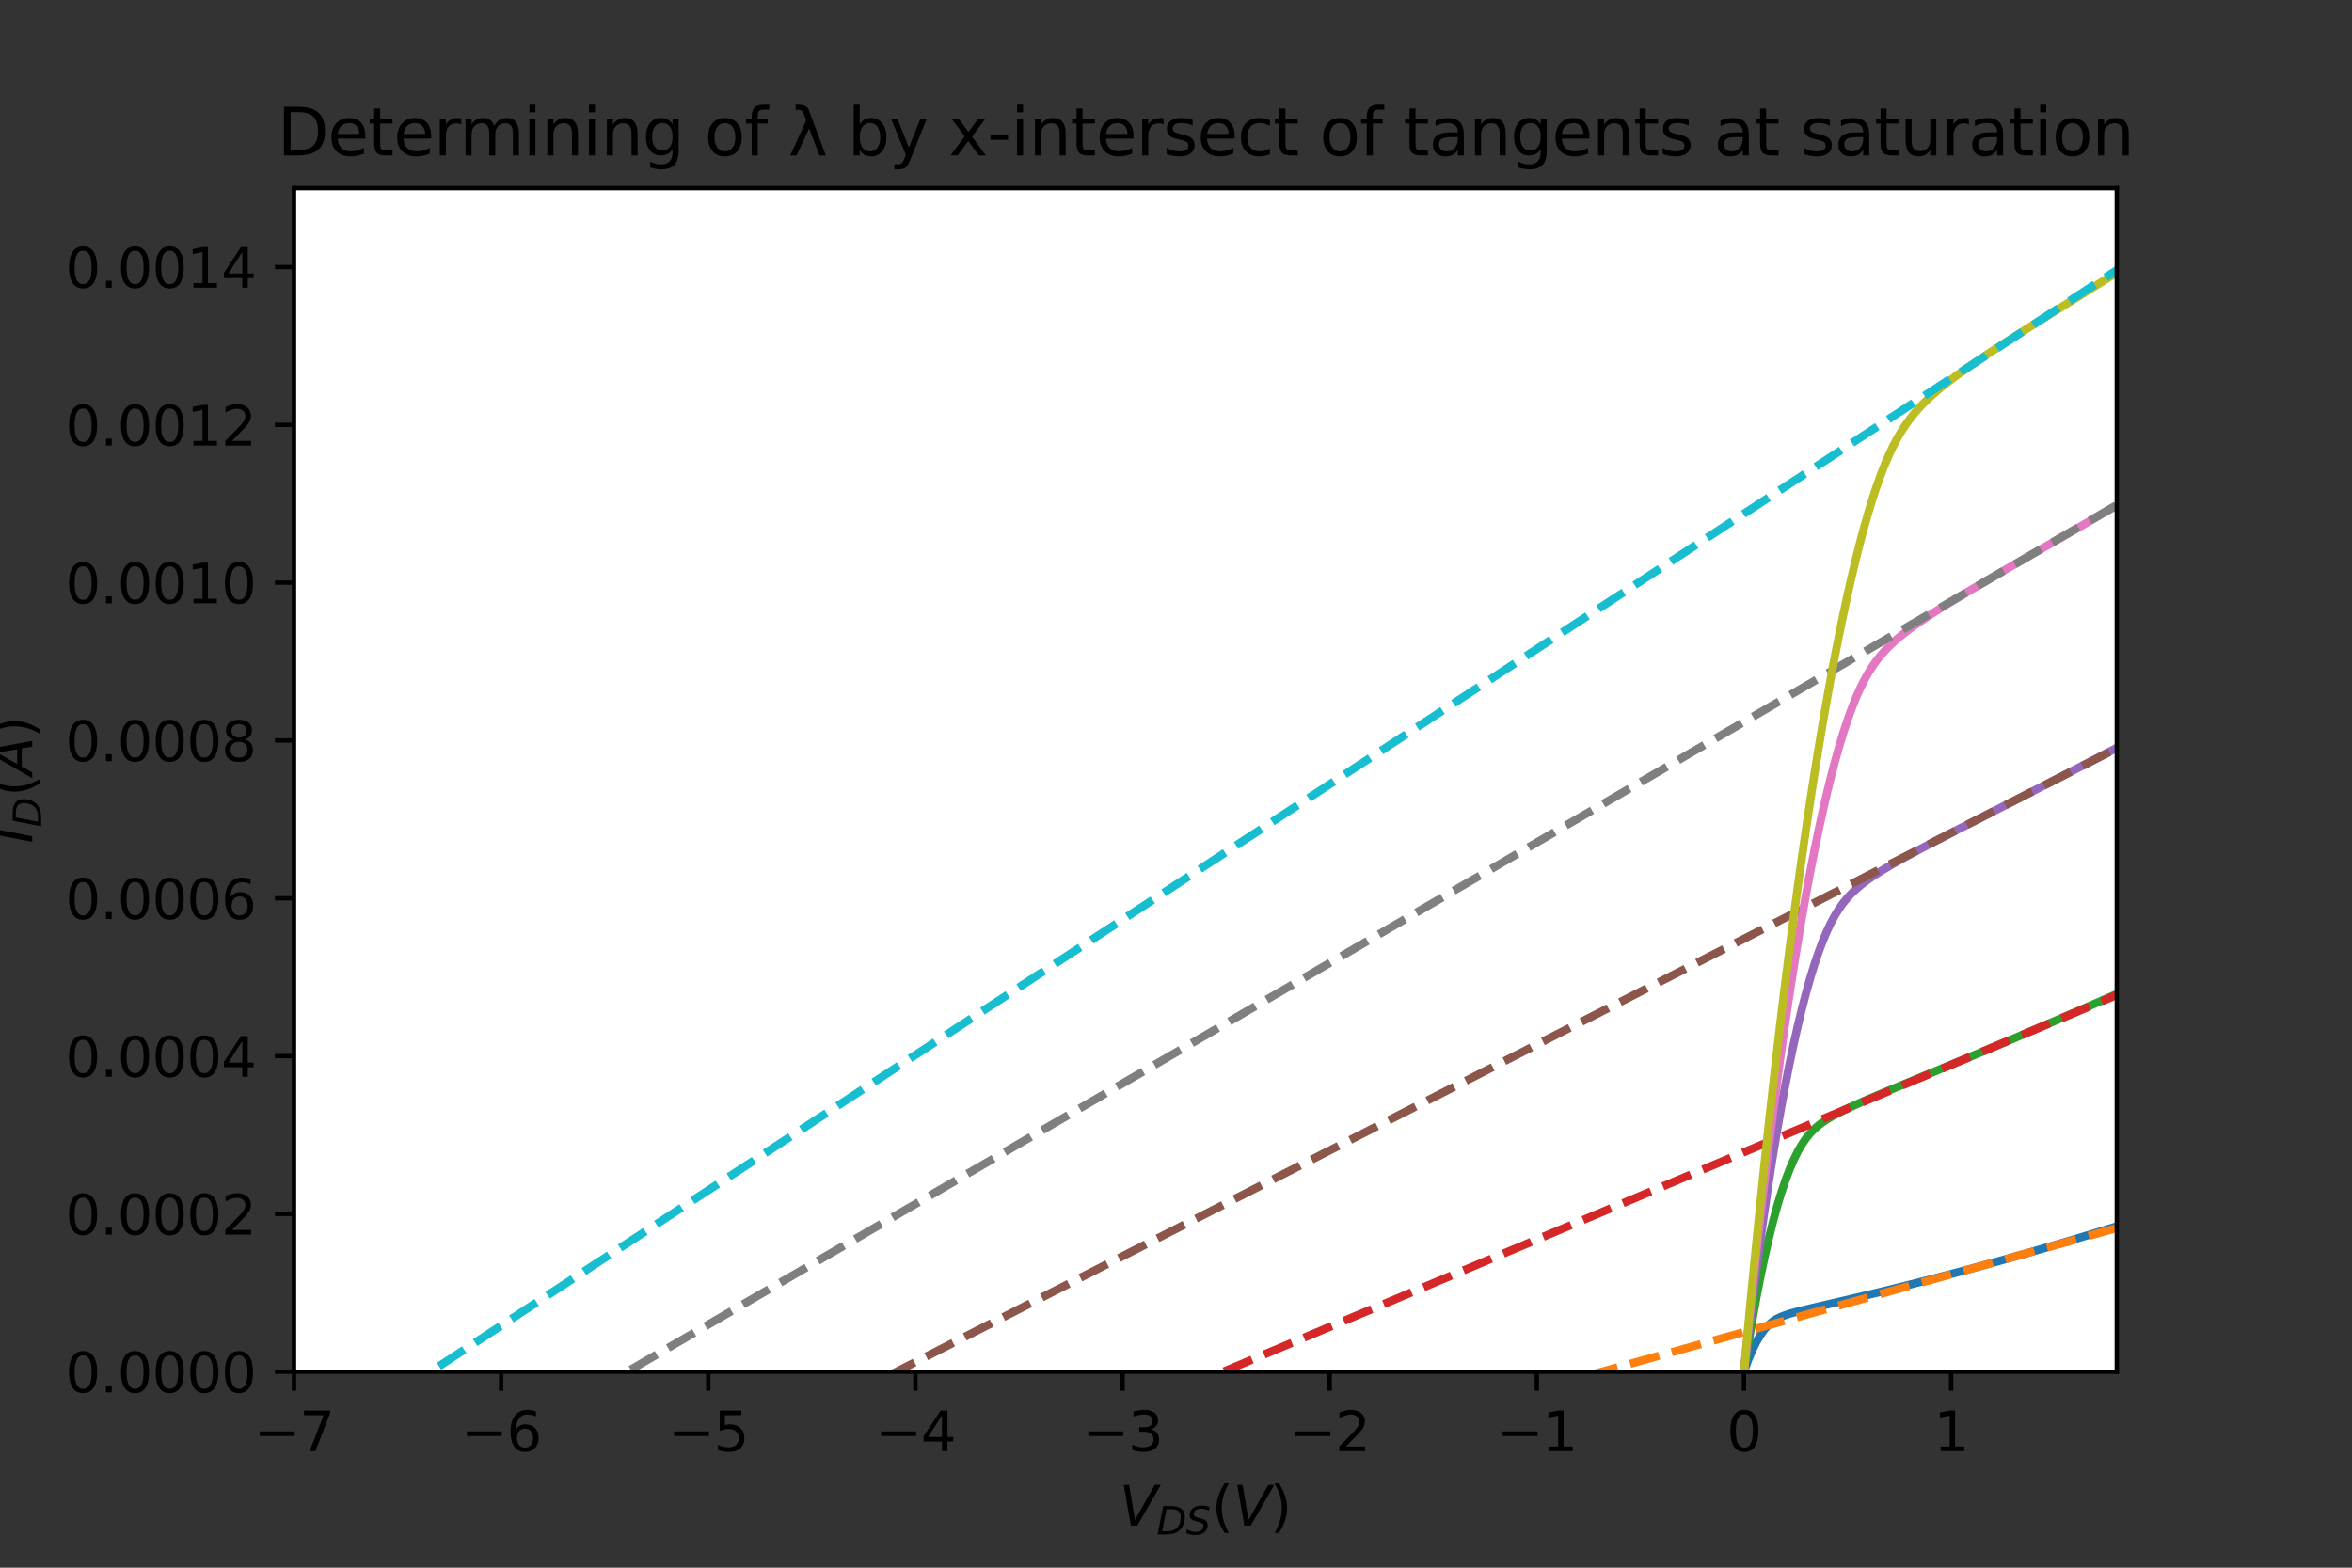 <?xml version="1.0" encoding="utf-8" standalone="no"?>
<!DOCTYPE svg PUBLIC "-//W3C//DTD SVG 1.1//EN"
  "http://www.w3.org/Graphics/SVG/1.1/DTD/svg11.dtd">
<svg height="288pt" version="1.1" viewBox="0 0 432 288" width="432pt" xmlns="http://www.w3.org/2000/svg" xmlns:xlink="http://www.w3.org/1999/xlink">
 <rect x="0" y="0" width="432" height="288" fill="#333333" stroke="none"/>
 <defs>
  <style type="text/css">*{stroke-linecap:butt;stroke-linejoin:round;}</style>
 </defs>
 <g id="figure_1">
  <g id="patch_1">
   <path d="M 0 288 
L 432 288 
L 432 0 
L 0 0 
z
" style="fill:none;"/>
  </g>
  <g id="axes_1">
   <g id="patch_2">
    <path d="M 54 252 
L 388.8 252 
L 388.8 34.56 
L 54 34.56 
z
" style="fill:#ffffff;"/>
   </g>
   <g id="matplotlib.axis_1">
    <g id="xtick_1">
     <g id="line2d_1">
      <defs>
       <path d="M 0 0 
L 0 3.5 
" id="m457d70616c" style="stroke:#000000;stroke-width:0.8;"/>
      </defs>
      <g>
       <use style="stroke:#000000;stroke-width:0.8;" x="54" xlink:href="#m457d70616c" y="252"/>
      </g>
     </g>
     <g id="text_1">
      <!-- −7 -->
      <g transform="translate(46.629 266.598)scale(0.1 -0.1)">
       <defs>
        <path d="M 678 2272 
L 4684 2272 
L 4684 1741 
L 678 1741 
L 678 2272 
z
" id="DejaVuSans-2212" transform="scale(0.016)"/>
        <path d="M 525 4666 
L 3525 4666 
L 3525 4397 
L 1831 0 
L 1172 0 
L 2766 4134 
L 525 4134 
L 525 4666 
z
" id="DejaVuSans-37" transform="scale(0.016)"/>
       </defs>
       <use xlink:href="#DejaVuSans-2212"/>
       <use x="83.789" xlink:href="#DejaVuSans-37"/>
      </g>
     </g>
    </g>
    <g id="xtick_2">
     <g id="line2d_2">
      <g>
       <use style="stroke:#000000;stroke-width:0.8;" x="92.045" xlink:href="#m457d70616c" y="252"/>
      </g>
     </g>
     <g id="text_2">
      <!-- −6 -->
      <g transform="translate(84.674 266.598)scale(0.1 -0.1)">
       <defs>
        <path d="M 2113 2584 
Q 1688 2584 1439 2293 
Q 1191 2003 1191 1497 
Q 1191 994 1439 701 
Q 1688 409 2113 409 
Q 2538 409 2786 701 
Q 3034 994 3034 1497 
Q 3034 2003 2786 2293 
Q 2538 2584 2113 2584 
z
M 3366 4563 
L 3366 3988 
Q 3128 4100 2886 4159 
Q 2644 4219 2406 4219 
Q 1781 4219 1451 3797 
Q 1122 3375 1075 2522 
Q 1259 2794 1537 2939 
Q 1816 3084 2150 3084 
Q 2853 3084 3261 2657 
Q 3669 2231 3669 1497 
Q 3669 778 3244 343 
Q 2819 -91 2113 -91 
Q 1303 -91 875 529 
Q 447 1150 447 2328 
Q 447 3434 972 4092 
Q 1497 4750 2381 4750 
Q 2619 4750 2861 4703 
Q 3103 4656 3366 4563 
z
" id="DejaVuSans-36" transform="scale(0.016)"/>
       </defs>
       <use xlink:href="#DejaVuSans-2212"/>
       <use x="83.789" xlink:href="#DejaVuSans-36"/>
      </g>
     </g>
    </g>
    <g id="xtick_3">
     <g id="line2d_3">
      <g>
       <use style="stroke:#000000;stroke-width:0.8;" x="130.091" xlink:href="#m457d70616c" y="252"/>
      </g>
     </g>
     <g id="text_3">
      <!-- −5 -->
      <g transform="translate(122.72 266.598)scale(0.1 -0.1)">
       <defs>
        <path d="M 691 4666 
L 3169 4666 
L 3169 4134 
L 1269 4134 
L 1269 2991 
Q 1406 3038 1543 3061 
Q 1681 3084 1819 3084 
Q 2600 3084 3056 2656 
Q 3513 2228 3513 1497 
Q 3513 744 3044 326 
Q 2575 -91 1722 -91 
Q 1428 -91 1123 -41 
Q 819 9 494 109 
L 494 744 
Q 775 591 1075 516 
Q 1375 441 1709 441 
Q 2250 441 2565 725 
Q 2881 1009 2881 1497 
Q 2881 1984 2565 2268 
Q 2250 2553 1709 2553 
Q 1456 2553 1204 2497 
Q 953 2441 691 2322 
L 691 4666 
z
" id="DejaVuSans-35" transform="scale(0.016)"/>
       </defs>
       <use xlink:href="#DejaVuSans-2212"/>
       <use x="83.789" xlink:href="#DejaVuSans-35"/>
      </g>
     </g>
    </g>
    <g id="xtick_4">
     <g id="line2d_4">
      <g>
       <use style="stroke:#000000;stroke-width:0.8;" x="168.136" xlink:href="#m457d70616c" y="252"/>
      </g>
     </g>
     <g id="text_4">
      <!-- −4 -->
      <g transform="translate(160.765 266.598)scale(0.1 -0.1)">
       <defs>
        <path d="M 2419 4116 
L 825 1625 
L 2419 1625 
L 2419 4116 
z
M 2253 4666 
L 3047 4666 
L 3047 1625 
L 3713 1625 
L 3713 1100 
L 3047 1100 
L 3047 0 
L 2419 0 
L 2419 1100 
L 313 1100 
L 313 1709 
L 2253 4666 
z
" id="DejaVuSans-34" transform="scale(0.016)"/>
       </defs>
       <use xlink:href="#DejaVuSans-2212"/>
       <use x="83.789" xlink:href="#DejaVuSans-34"/>
      </g>
     </g>
    </g>
    <g id="xtick_5">
     <g id="line2d_5">
      <g>
       <use style="stroke:#000000;stroke-width:0.8;" x="206.182" xlink:href="#m457d70616c" y="252"/>
      </g>
     </g>
     <g id="text_5">
      <!-- −3 -->
      <g transform="translate(198.811 266.598)scale(0.1 -0.1)">
       <defs>
        <path d="M 2597 2516 
Q 3050 2419 3304 2112 
Q 3559 1806 3559 1356 
Q 3559 666 3084 287 
Q 2609 -91 1734 -91 
Q 1441 -91 1130 -33 
Q 819 25 488 141 
L 488 750 
Q 750 597 1062 519 
Q 1375 441 1716 441 
Q 2309 441 2620 675 
Q 2931 909 2931 1356 
Q 2931 1769 2642 2001 
Q 2353 2234 1838 2234 
L 1294 2234 
L 1294 2753 
L 1863 2753 
Q 2328 2753 2575 2939 
Q 2822 3125 2822 3475 
Q 2822 3834 2567 4026 
Q 2313 4219 1838 4219 
Q 1578 4219 1281 4162 
Q 984 4106 628 3988 
L 628 4550 
Q 988 4650 1302 4700 
Q 1616 4750 1894 4750 
Q 2613 4750 3031 4423 
Q 3450 4097 3450 3541 
Q 3450 3153 3228 2886 
Q 3006 2619 2597 2516 
z
" id="DejaVuSans-33" transform="scale(0.016)"/>
       </defs>
       <use xlink:href="#DejaVuSans-2212"/>
       <use x="83.789" xlink:href="#DejaVuSans-33"/>
      </g>
     </g>
    </g>
    <g id="xtick_6">
     <g id="line2d_6">
      <g>
       <use style="stroke:#000000;stroke-width:0.8;" x="244.227" xlink:href="#m457d70616c" y="252"/>
      </g>
     </g>
     <g id="text_6">
      <!-- −2 -->
      <g transform="translate(236.856 266.598)scale(0.1 -0.1)">
       <defs>
        <path d="M 1228 531 
L 3431 531 
L 3431 0 
L 469 0 
L 469 531 
Q 828 903 1448 1529 
Q 2069 2156 2228 2338 
Q 2531 2678 2651 2914 
Q 2772 3150 2772 3378 
Q 2772 3750 2511 3984 
Q 2250 4219 1831 4219 
Q 1534 4219 1204 4116 
Q 875 4013 500 3803 
L 500 4441 
Q 881 4594 1212 4672 
Q 1544 4750 1819 4750 
Q 2544 4750 2975 4387 
Q 3406 4025 3406 3419 
Q 3406 3131 3298 2873 
Q 3191 2616 2906 2266 
Q 2828 2175 2409 1742 
Q 1991 1309 1228 531 
z
" id="DejaVuSans-32" transform="scale(0.016)"/>
       </defs>
       <use xlink:href="#DejaVuSans-2212"/>
       <use x="83.789" xlink:href="#DejaVuSans-32"/>
      </g>
     </g>
    </g>
    <g id="xtick_7">
     <g id="line2d_7">
      <g>
       <use style="stroke:#000000;stroke-width:0.8;" x="282.273" xlink:href="#m457d70616c" y="252"/>
      </g>
     </g>
     <g id="text_7">
      <!-- −1 -->
      <g transform="translate(274.902 266.598)scale(0.1 -0.1)">
       <defs>
        <path d="M 794 531 
L 1825 531 
L 1825 4091 
L 703 3866 
L 703 4441 
L 1819 4666 
L 2450 4666 
L 2450 531 
L 3481 531 
L 3481 0 
L 794 0 
L 794 531 
z
" id="DejaVuSans-31" transform="scale(0.016)"/>
       </defs>
       <use xlink:href="#DejaVuSans-2212"/>
       <use x="83.789" xlink:href="#DejaVuSans-31"/>
      </g>
     </g>
    </g>
    <g id="xtick_8">
     <g id="line2d_8">
      <g>
       <use style="stroke:#000000;stroke-width:0.8;" x="320.318" xlink:href="#m457d70616c" y="252"/>
      </g>
     </g>
     <g id="text_8">
      <!-- 0 -->
      <g transform="translate(317.137 266.598)scale(0.1 -0.1)">
       <defs>
        <path d="M 2034 4250 
Q 1547 4250 1301 3770 
Q 1056 3291 1056 2328 
Q 1056 1369 1301 889 
Q 1547 409 2034 409 
Q 2525 409 2770 889 
Q 3016 1369 3016 2328 
Q 3016 3291 2770 3770 
Q 2525 4250 2034 4250 
z
M 2034 4750 
Q 2819 4750 3233 4129 
Q 3647 3509 3647 2328 
Q 3647 1150 3233 529 
Q 2819 -91 2034 -91 
Q 1250 -91 836 529 
Q 422 1150 422 2328 
Q 422 3509 836 4129 
Q 1250 4750 2034 4750 
z
" id="DejaVuSans-30" transform="scale(0.016)"/>
       </defs>
       <use xlink:href="#DejaVuSans-30"/>
      </g>
     </g>
    </g>
    <g id="xtick_9">
     <g id="line2d_9">
      <g>
       <use style="stroke:#000000;stroke-width:0.8;" x="358.364" xlink:href="#m457d70616c" y="252"/>
      </g>
     </g>
     <g id="text_9">
      <!-- 1 -->
      <g transform="translate(355.182 266.598)scale(0.1 -0.1)">
       <use xlink:href="#DejaVuSans-31"/>
      </g>
     </g>
    </g>
    <g id="text_10">
     <!-- $V_{DS} (V)$ -->
     <g transform="translate(205.6 280.277)scale(0.1 -0.1)">
      <defs>
       <path d="M 1319 0 
L 500 4666 
L 1119 4666 
L 1797 653 
L 4063 4666 
L 4750 4666 
L 2053 0 
L 1319 0 
z
" id="DejaVuSans-Oblique-56" transform="scale(0.016)"/>
       <path d="M 1081 4666 
L 2438 4666 
Q 3519 4666 4070 4208 
Q 4622 3750 4622 2847 
Q 4622 2250 4412 1698 
Q 4203 1147 3834 769 
Q 3463 381 2891 190 
Q 2319 0 1538 0 
L 172 0 
L 1081 4666 
z
M 1613 4147 
L 909 519 
L 1734 519 
Q 2794 519 3375 1128 
Q 3956 1738 3956 2847 
Q 3956 3519 3581 3833 
Q 3206 4147 2406 4147 
L 1613 4147 
z
" id="DejaVuSans-Oblique-44" transform="scale(0.016)"/>
       <path d="M 3859 4513 
L 3738 3897 
Q 3422 4066 3111 4152 
Q 2800 4238 2509 4238 
Q 1944 4238 1609 3991 
Q 1275 3744 1275 3334 
Q 1275 3109 1398 2989 
Q 1522 2869 2034 2731 
L 2413 2638 
Q 3053 2472 3303 2217 
Q 3553 1963 3553 1503 
Q 3553 797 2998 353 
Q 2444 -91 1538 -91 
Q 1166 -91 791 -17 
Q 416 56 38 206 
L 166 856 
Q 513 641 861 531 
Q 1209 422 1556 422 
Q 2147 422 2503 684 
Q 2859 947 2859 1369 
Q 2859 1650 2717 1795 
Q 2575 1941 2106 2059 
L 1728 2156 
Q 1081 2325 845 2545 
Q 609 2766 609 3163 
Q 609 3859 1145 4304 
Q 1681 4750 2541 4750 
Q 2875 4750 3203 4690 
Q 3531 4631 3859 4513 
z
" id="DejaVuSans-Oblique-53" transform="scale(0.016)"/>
       <path d="M 1984 4856 
Q 1566 4138 1362 3434 
Q 1159 2731 1159 2009 
Q 1159 1288 1364 580 
Q 1569 -128 1984 -844 
L 1484 -844 
Q 1016 -109 783 600 
Q 550 1309 550 2009 
Q 550 2706 781 3412 
Q 1013 4119 1484 4856 
L 1984 4856 
z
" id="DejaVuSans-28" transform="scale(0.016)"/>
       <path d="M 513 4856 
L 1013 4856 
Q 1481 4119 1714 3412 
Q 1947 2706 1947 2009 
Q 1947 1309 1714 600 
Q 1481 -109 1013 -844 
L 513 -844 
Q 928 -128 1133 580 
Q 1338 1288 1338 2009 
Q 1338 2731 1133 3434 
Q 928 4138 513 4856 
z
" id="DejaVuSans-29" transform="scale(0.016)"/>
      </defs>
      <use transform="translate(0 0.125)" xlink:href="#DejaVuSans-Oblique-56"/>
      <use transform="translate(68.408 -16.281)scale(0.7)" xlink:href="#DejaVuSans-Oblique-44"/>
      <use transform="translate(122.31 -16.281)scale(0.7)" xlink:href="#DejaVuSans-Oblique-53"/>
      <use transform="translate(169.478 0.125)" xlink:href="#DejaVuSans-28"/>
      <use transform="translate(208.491 0.125)" xlink:href="#DejaVuSans-Oblique-56"/>
      <use transform="translate(276.899 0.125)" xlink:href="#DejaVuSans-29"/>
     </g>
    </g>
   </g>
   <g id="matplotlib.axis_2">
    <g id="ytick_1">
     <g id="line2d_10">
      <defs>
       <path d="M 0 0 
L -3.5 0 
" id="m45024061a5" style="stroke:#000000;stroke-width:0.8;"/>
      </defs>
      <g>
       <use style="stroke:#000000;stroke-width:0.8;" x="54" xlink:href="#m45024061a5" y="252"/>
      </g>
     </g>
     <g id="text_11">
      <!-- 0.0000 -->
      <g transform="translate(12.009 255.799)scale(0.1 -0.1)">
       <defs>
        <path d="M 684 794 
L 1344 794 
L 1344 0 
L 684 0 
L 684 794 
z
" id="DejaVuSans-2e" transform="scale(0.016)"/>
       </defs>
       <use xlink:href="#DejaVuSans-30"/>
       <use x="63.623" xlink:href="#DejaVuSans-2e"/>
       <use x="95.41" xlink:href="#DejaVuSans-30"/>
       <use x="159.033" xlink:href="#DejaVuSans-30"/>
       <use x="222.656" xlink:href="#DejaVuSans-30"/>
       <use x="286.279" xlink:href="#DejaVuSans-30"/>
      </g>
     </g>
    </g>
    <g id="ytick_2">
     <g id="line2d_11">
      <g>
       <use style="stroke:#000000;stroke-width:0.8;" x="54" xlink:href="#m45024061a5" y="223.008"/>
      </g>
     </g>
     <g id="text_12">
      <!-- 0.0002 -->
      <g transform="translate(12.009 226.807)scale(0.1 -0.1)">
       <use xlink:href="#DejaVuSans-30"/>
       <use x="63.623" xlink:href="#DejaVuSans-2e"/>
       <use x="95.41" xlink:href="#DejaVuSans-30"/>
       <use x="159.033" xlink:href="#DejaVuSans-30"/>
       <use x="222.656" xlink:href="#DejaVuSans-30"/>
       <use x="286.279" xlink:href="#DejaVuSans-32"/>
      </g>
     </g>
    </g>
    <g id="ytick_3">
     <g id="line2d_12">
      <g>
       <use style="stroke:#000000;stroke-width:0.8;" x="54" xlink:href="#m45024061a5" y="194.016"/>
      </g>
     </g>
     <g id="text_13">
      <!-- 0.0004 -->
      <g transform="translate(12.009 197.815)scale(0.1 -0.1)">
       <use xlink:href="#DejaVuSans-30"/>
       <use x="63.623" xlink:href="#DejaVuSans-2e"/>
       <use x="95.41" xlink:href="#DejaVuSans-30"/>
       <use x="159.033" xlink:href="#DejaVuSans-30"/>
       <use x="222.656" xlink:href="#DejaVuSans-30"/>
       <use x="286.279" xlink:href="#DejaVuSans-34"/>
      </g>
     </g>
    </g>
    <g id="ytick_4">
     <g id="line2d_13">
      <g>
       <use style="stroke:#000000;stroke-width:0.8;" x="54" xlink:href="#m45024061a5" y="165.024"/>
      </g>
     </g>
     <g id="text_14">
      <!-- 0.0006 -->
      <g transform="translate(12.009 168.823)scale(0.1 -0.1)">
       <use xlink:href="#DejaVuSans-30"/>
       <use x="63.623" xlink:href="#DejaVuSans-2e"/>
       <use x="95.41" xlink:href="#DejaVuSans-30"/>
       <use x="159.033" xlink:href="#DejaVuSans-30"/>
       <use x="222.656" xlink:href="#DejaVuSans-30"/>
       <use x="286.279" xlink:href="#DejaVuSans-36"/>
      </g>
     </g>
    </g>
    <g id="ytick_5">
     <g id="line2d_14">
      <g>
       <use style="stroke:#000000;stroke-width:0.8;" x="54" xlink:href="#m45024061a5" y="136.032"/>
      </g>
     </g>
     <g id="text_15">
      <!-- 0.0008 -->
      <g transform="translate(12.009 139.831)scale(0.1 -0.1)">
       <defs>
        <path d="M 2034 2216 
Q 1584 2216 1326 1975 
Q 1069 1734 1069 1313 
Q 1069 891 1326 650 
Q 1584 409 2034 409 
Q 2484 409 2743 651 
Q 3003 894 3003 1313 
Q 3003 1734 2745 1975 
Q 2488 2216 2034 2216 
z
M 1403 2484 
Q 997 2584 770 2862 
Q 544 3141 544 3541 
Q 544 4100 942 4425 
Q 1341 4750 2034 4750 
Q 2731 4750 3128 4425 
Q 3525 4100 3525 3541 
Q 3525 3141 3298 2862 
Q 3072 2584 2669 2484 
Q 3125 2378 3379 2068 
Q 3634 1759 3634 1313 
Q 3634 634 3220 271 
Q 2806 -91 2034 -91 
Q 1263 -91 848 271 
Q 434 634 434 1313 
Q 434 1759 690 2068 
Q 947 2378 1403 2484 
z
M 1172 3481 
Q 1172 3119 1398 2916 
Q 1625 2713 2034 2713 
Q 2441 2713 2670 2916 
Q 2900 3119 2900 3481 
Q 2900 3844 2670 4047 
Q 2441 4250 2034 4250 
Q 1625 4250 1398 4047 
Q 1172 3844 1172 3481 
z
" id="DejaVuSans-38" transform="scale(0.016)"/>
       </defs>
       <use xlink:href="#DejaVuSans-30"/>
       <use x="63.623" xlink:href="#DejaVuSans-2e"/>
       <use x="95.41" xlink:href="#DejaVuSans-30"/>
       <use x="159.033" xlink:href="#DejaVuSans-30"/>
       <use x="222.656" xlink:href="#DejaVuSans-30"/>
       <use x="286.279" xlink:href="#DejaVuSans-38"/>
      </g>
     </g>
    </g>
    <g id="ytick_6">
     <g id="line2d_15">
      <g>
       <use style="stroke:#000000;stroke-width:0.8;" x="54" xlink:href="#m45024061a5" y="107.04"/>
      </g>
     </g>
     <g id="text_16">
      <!-- 0.0010 -->
      <g transform="translate(12.009 110.839)scale(0.1 -0.1)">
       <use xlink:href="#DejaVuSans-30"/>
       <use x="63.623" xlink:href="#DejaVuSans-2e"/>
       <use x="95.41" xlink:href="#DejaVuSans-30"/>
       <use x="159.033" xlink:href="#DejaVuSans-30"/>
       <use x="222.656" xlink:href="#DejaVuSans-31"/>
       <use x="286.279" xlink:href="#DejaVuSans-30"/>
      </g>
     </g>
    </g>
    <g id="ytick_7">
     <g id="line2d_16">
      <g>
       <use style="stroke:#000000;stroke-width:0.8;" x="54" xlink:href="#m45024061a5" y="78.048"/>
      </g>
     </g>
     <g id="text_17">
      <!-- 0.0012 -->
      <g transform="translate(12.009 81.847)scale(0.1 -0.1)">
       <use xlink:href="#DejaVuSans-30"/>
       <use x="63.623" xlink:href="#DejaVuSans-2e"/>
       <use x="95.41" xlink:href="#DejaVuSans-30"/>
       <use x="159.033" xlink:href="#DejaVuSans-30"/>
       <use x="222.656" xlink:href="#DejaVuSans-31"/>
       <use x="286.279" xlink:href="#DejaVuSans-32"/>
      </g>
     </g>
    </g>
    <g id="ytick_8">
     <g id="line2d_17">
      <g>
       <use style="stroke:#000000;stroke-width:0.8;" x="54" xlink:href="#m45024061a5" y="49.056"/>
      </g>
     </g>
     <g id="text_18">
      <!-- 0.0014 -->
      <g transform="translate(12.009 52.855)scale(0.1 -0.1)">
       <use xlink:href="#DejaVuSans-30"/>
       <use x="63.623" xlink:href="#DejaVuSans-2e"/>
       <use x="95.41" xlink:href="#DejaVuSans-30"/>
       <use x="159.033" xlink:href="#DejaVuSans-30"/>
       <use x="222.656" xlink:href="#DejaVuSans-31"/>
       <use x="286.279" xlink:href="#DejaVuSans-34"/>
      </g>
     </g>
    </g>
    <g id="text_19">
     <!-- $I_D (A)$ -->
     <g transform="translate(5.93 154.93)rotate(-90)scale(0.1 -0.1)">
      <defs>
       <path d="M 1081 4666 
L 1716 4666 
L 806 0 
L 172 0 
L 1081 4666 
z
" id="DejaVuSans-Oblique-49" transform="scale(0.016)"/>
       <path d="M 2356 4666 
L 3072 4666 
L 3938 0 
L 3278 0 
L 3084 1197 
L 984 1197 
L 325 0 
L -341 0 
L 2356 4666 
z
M 2584 4044 
L 1275 1722 
L 2988 1722 
L 2584 4044 
z
" id="DejaVuSans-Oblique-41" transform="scale(0.016)"/>
      </defs>
      <use transform="translate(0 0.125)" xlink:href="#DejaVuSans-Oblique-49"/>
      <use transform="translate(29.492 -16.281)scale(0.7)" xlink:href="#DejaVuSans-Oblique-44"/>
      <use transform="translate(86.128 0.125)" xlink:href="#DejaVuSans-28"/>
      <use transform="translate(125.142 0.125)" xlink:href="#DejaVuSans-Oblique-41"/>
      <use transform="translate(193.55 0.125)" xlink:href="#DejaVuSans-29"/>
     </g>
    </g>
   </g>
   <g id="line2d_18">
    <path clip-path="url(#pe2ca96b78a)" d="M 320.318 252 
L 321.079 249.89 
L 321.84 248.067 
L 322.601 246.517 
L 323.362 245.226 
L 324.123 244.178 
L 324.884 243.354 
L 325.645 242.723 
L 326.405 242.249 
L 327.166 241.886 
L 327.927 241.596 
L 328.688 241.351 
L 329.449 241.133 
L 330.21 240.931 
L 330.971 240.739 
L 331.732 240.553 
L 332.493 240.371 
L 333.254 240.192 
L 334.015 240.014 
L 334.775 239.837 
L 335.536 239.66 
L 336.297 239.484 
L 337.058 239.307 
L 337.819 239.13 
L 338.58 238.953 
L 339.341 238.775 
L 340.102 238.596 
L 340.863 238.417 
L 341.624 238.237 
L 342.385 238.056 
L 343.145 237.874 
L 343.906 237.692 
L 344.667 237.508 
L 345.428 237.324 
L 346.189 237.139 
L 346.95 236.953 
L 347.711 236.766 
L 348.472 236.578 
L 349.233 236.389 
L 349.994 236.199 
L 350.755 236.009 
L 351.515 235.817 
L 352.276 235.624 
L 353.037 235.431 
L 353.798 235.236 
L 354.559 235.041 
L 355.32 234.845 
L 356.081 234.647 
L 356.842 234.449 
L 357.603 234.25 
L 358.364 234.05 
L 359.125 233.849 
L 359.885 233.647 
L 360.646 233.444 
L 361.407 233.24 
L 362.168 233.035 
L 362.929 232.829 
L 363.69 232.623 
L 364.451 232.415 
L 365.212 232.206 
L 365.973 231.997 
L 366.734 231.786 
L 367.495 231.575 
L 368.255 231.363 
L 369.016 231.149 
L 369.777 230.935 
L 370.538 230.72 
L 371.299 230.504 
L 372.06 230.287 
L 372.821 230.07 
L 373.582 229.851 
L 374.343 229.631 
L 375.104 229.411 
L 375.865 229.189 
L 376.625 228.967 
L 377.386 228.744 
L 378.147 228.52 
L 378.908 228.295 
L 379.669 228.069 
L 380.43 227.842 
L 381.191 227.614 
L 381.952 227.386 
L 382.713 227.156 
L 383.474 226.926 
L 384.235 226.695 
L 384.995 226.463 
L 385.756 226.23 
L 386.517 225.996 
L 387.278 225.762 
L 388.039 225.526 
L 388.8 225.29 
" style="fill:none;stroke:#1f77b4;stroke-linecap:square;stroke-width:1.5;"/>
   </g>
   <g id="line2d_19">
    <path clip-path="url(#pe2ca96b78a)" d="M 161.564 289 
L 388.8 225.609 
" style="fill:none;stroke:#ff7f0e;stroke-dasharray:5.55,2.4;stroke-dashoffset:0;stroke-width:1.5;"/>
   </g>
   <g id="line2d_20">
    <path clip-path="url(#pe2ca96b78a)" d="M 320.318 252 
L 321.079 247.134 
L 321.84 242.596 
L 322.601 238.373 
L 323.362 234.457 
L 324.123 230.835 
L 324.884 227.501 
L 325.645 224.444 
L 326.405 221.658 
L 327.166 219.134 
L 327.927 216.867 
L 328.688 214.851 
L 329.449 213.078 
L 330.21 211.54 
L 330.971 210.225 
L 331.732 209.116 
L 332.493 208.186 
L 333.254 207.406 
L 334.015 206.744 
L 334.775 206.171 
L 335.536 205.664 
L 336.297 205.205 
L 337.058 204.78 
L 337.819 204.382 
L 338.58 204.003 
L 339.341 203.638 
L 340.102 203.284 
L 340.863 202.938 
L 341.624 202.599 
L 342.385 202.265 
L 343.145 201.936 
L 343.906 201.61 
L 344.667 201.286 
L 345.428 200.964 
L 346.189 200.645 
L 346.95 200.326 
L 347.711 200.009 
L 348.472 199.692 
L 349.233 199.376 
L 349.994 199.061 
L 350.755 198.746 
L 351.515 198.431 
L 352.276 198.117 
L 353.037 197.802 
L 353.798 197.488 
L 354.559 197.173 
L 355.32 196.859 
L 356.081 196.544 
L 356.842 196.229 
L 357.603 195.914 
L 358.364 195.598 
L 359.125 195.282 
L 359.885 194.966 
L 360.646 194.65 
L 361.407 194.333 
L 362.168 194.016 
L 362.929 193.698 
L 363.69 193.38 
L 364.451 193.061 
L 365.212 192.742 
L 365.973 192.423 
L 366.734 192.103 
L 367.495 191.783 
L 368.255 191.462 
L 369.016 191.141 
L 369.777 190.819 
L 370.538 190.497 
L 371.299 190.174 
L 372.06 189.851 
L 372.821 189.527 
L 373.582 189.203 
L 374.343 188.878 
L 375.104 188.552 
L 375.865 188.226 
L 376.625 187.9 
L 377.386 187.573 
L 378.147 187.245 
L 378.908 186.917 
L 379.669 186.589 
L 380.43 186.26 
L 381.191 185.93 
L 381.952 185.6 
L 382.713 185.269 
L 383.474 184.937 
L 384.235 184.605 
L 384.995 184.273 
L 385.756 183.94 
L 386.517 183.606 
L 387.278 183.272 
L 388.039 182.937 
L 388.8 182.602 
" style="fill:none;stroke:#2ca02c;stroke-linecap:square;stroke-width:1.5;"/>
   </g>
   <g id="line2d_21">
    <path clip-path="url(#pe2ca96b78a)" d="M 136.952 289 
L 388.8 182.786 
" style="fill:none;stroke:#d62728;stroke-dasharray:5.55,2.4;stroke-dashoffset:0;stroke-width:1.5;"/>
   </g>
   <g id="line2d_22">
    <path clip-path="url(#pe2ca96b78a)" d="M 320.318 252 
L 321.079 245.452 
L 321.84 239.208 
L 322.601 233.26 
L 323.362 227.599 
L 324.123 222.217 
L 324.884 217.108 
L 325.645 212.264 
L 326.405 207.679 
L 327.166 203.346 
L 327.927 199.259 
L 328.688 195.414 
L 329.449 191.806 
L 330.21 188.43 
L 330.971 185.285 
L 331.732 182.365 
L 332.493 179.671 
L 333.254 177.2 
L 334.015 174.952 
L 334.775 172.924 
L 335.536 171.114 
L 336.297 169.515 
L 337.058 168.116 
L 337.819 166.9 
L 338.58 165.844 
L 339.341 164.923 
L 340.102 164.112 
L 340.863 163.389 
L 341.624 162.734 
L 342.385 162.134 
L 343.145 161.574 
L 343.906 161.048 
L 344.667 160.546 
L 345.428 160.065 
L 346.189 159.601 
L 346.95 159.149 
L 347.711 158.708 
L 348.472 158.276 
L 349.233 157.85 
L 349.994 157.431 
L 350.755 157.017 
L 351.515 156.607 
L 352.276 156.201 
L 353.037 155.797 
L 353.798 155.397 
L 354.559 154.998 
L 355.32 154.601 
L 356.081 154.206 
L 356.842 153.812 
L 357.603 153.419 
L 358.364 153.027 
L 359.125 152.636 
L 359.885 152.245 
L 360.646 151.856 
L 361.407 151.466 
L 362.168 151.077 
L 362.929 150.688 
L 363.69 150.3 
L 364.451 149.912 
L 365.212 149.523 
L 365.973 149.135 
L 366.734 148.747 
L 367.495 148.359 
L 368.255 147.97 
L 369.016 147.582 
L 369.777 147.193 
L 370.538 146.805 
L 371.299 146.416 
L 372.06 146.027 
L 372.821 145.637 
L 373.582 145.248 
L 374.343 144.858 
L 375.104 144.468 
L 375.865 144.077 
L 376.625 143.687 
L 377.386 143.296 
L 378.147 142.904 
L 378.908 142.512 
L 379.669 142.12 
L 380.43 141.728 
L 381.191 141.335 
L 381.952 140.942 
L 382.713 140.548 
L 383.474 140.154 
L 384.235 139.759 
L 384.995 139.365 
L 385.756 138.969 
L 386.517 138.574 
L 387.278 138.177 
L 388.039 137.781 
L 388.8 137.384 
" style="fill:none;stroke:#9467bd;stroke-linecap:square;stroke-width:1.5;"/>
   </g>
   <g id="line2d_23">
    <path clip-path="url(#pe2ca96b78a)" d="M 92.25 289 
L 388.8 137.471 
" style="fill:none;stroke:#8c564b;stroke-dasharray:5.55,2.4;stroke-dashoffset:0;stroke-width:1.5;"/>
   </g>
   <g id="line2d_24">
    <path clip-path="url(#pe2ca96b78a)" d="M 320.318 252 
L 321.079 244.433 
L 321.84 237.136 
L 322.601 230.103 
L 323.362 223.326 
L 324.123 216.801 
L 324.884 210.522 
L 325.645 204.482 
L 326.405 198.677 
L 327.166 193.103 
L 327.927 187.753 
L 328.688 182.624 
L 329.449 177.712 
L 330.21 173.011 
L 330.971 168.52 
L 331.732 164.234 
L 332.493 160.15 
L 333.254 156.267 
L 334.015 152.581 
L 334.775 149.092 
L 335.536 145.798 
L 336.297 142.699 
L 337.058 139.796 
L 337.819 137.089 
L 338.58 134.58 
L 339.341 132.271 
L 340.102 130.162 
L 340.863 128.252 
L 341.624 126.536 
L 342.385 125.006 
L 343.145 123.648 
L 343.906 122.445 
L 344.667 121.375 
L 345.428 120.419 
L 346.189 119.557 
L 346.95 118.77 
L 347.711 118.046 
L 348.472 117.371 
L 349.233 116.736 
L 349.994 116.134 
L 350.755 115.558 
L 351.515 115.004 
L 352.276 114.467 
L 353.037 113.945 
L 353.798 113.436 
L 354.559 112.937 
L 355.32 112.446 
L 356.081 111.963 
L 356.842 111.486 
L 357.603 111.015 
L 358.364 110.548 
L 359.125 110.085 
L 359.885 109.626 
L 360.646 109.169 
L 361.407 108.716 
L 362.168 108.264 
L 362.929 107.815 
L 363.69 107.367 
L 364.451 106.921 
L 365.212 106.476 
L 365.973 106.032 
L 366.734 105.589 
L 367.495 105.147 
L 368.255 104.706 
L 369.016 104.265 
L 369.777 103.825 
L 370.538 103.386 
L 371.299 102.947 
L 372.06 102.508 
L 372.821 102.069 
L 373.582 101.631 
L 374.343 101.192 
L 375.104 100.754 
L 375.865 100.316 
L 376.625 99.878 
L 377.386 99.44 
L 378.147 99.002 
L 378.908 98.563 
L 379.669 98.125 
L 380.43 97.686 
L 381.191 97.248 
L 381.952 96.809 
L 382.713 96.37 
L 383.474 95.93 
L 384.235 95.491 
L 384.995 95.051 
L 385.756 94.611 
L 386.517 94.171 
L 387.278 93.73 
L 388.039 93.289 
L 388.8 92.848 
" style="fill:none;stroke:#e377c2;stroke-linecap:square;stroke-width:1.5;"/>
   </g>
   <g id="line2d_25">
    <path clip-path="url(#pe2ca96b78a)" d="M 54 287.617 
L 388.8 92.767 
" style="fill:none;stroke:#7f7f7f;stroke-dasharray:5.55,2.4;stroke-dashoffset:0;stroke-width:1.5;"/>
   </g>
   <g id="line2d_26">
    <path clip-path="url(#pe2ca96b78a)" d="M 320.318 252 
L 321.079 243.826 
L 321.84 235.887 
L 322.601 228.179 
L 323.362 220.698 
L 324.123 213.438 
L 324.884 206.396 
L 325.645 199.568 
L 326.405 192.948 
L 327.166 186.535 
L 327.927 180.323 
L 328.688 174.309 
L 329.449 168.49 
L 330.21 162.862 
L 330.971 157.422 
L 331.732 152.168 
L 332.493 147.096 
L 333.254 142.203 
L 334.015 137.488 
L 334.775 132.947 
L 335.536 128.579 
L 336.297 124.383 
L 337.058 120.356 
L 337.819 116.497 
L 338.58 112.807 
L 339.341 109.284 
L 340.102 105.929 
L 340.863 102.742 
L 341.624 99.727 
L 342.385 96.883 
L 343.145 94.215 
L 343.906 91.724 
L 344.667 89.414 
L 345.428 87.285 
L 346.189 85.338 
L 346.95 83.569 
L 347.711 81.971 
L 348.472 80.532 
L 349.233 79.238 
L 349.994 78.073 
L 350.755 77.019 
L 351.515 76.06 
L 352.276 75.179 
L 353.037 74.364 
L 353.798 73.602 
L 354.559 72.886 
L 355.32 72.206 
L 356.081 71.557 
L 356.842 70.933 
L 357.603 70.331 
L 358.364 69.746 
L 359.125 69.177 
L 359.885 68.62 
L 360.646 68.074 
L 361.407 67.538 
L 362.168 67.01 
L 362.929 66.488 
L 363.69 65.973 
L 364.451 65.463 
L 365.212 64.957 
L 365.973 64.456 
L 366.734 63.958 
L 367.495 63.463 
L 368.255 62.971 
L 369.016 62.482 
L 369.777 61.994 
L 370.538 61.508 
L 371.299 61.025 
L 372.06 60.542 
L 372.821 60.061 
L 373.582 59.581 
L 374.343 59.102 
L 375.104 58.624 
L 375.865 58.147 
L 376.625 57.67 
L 377.386 57.194 
L 378.147 56.718 
L 378.908 56.243 
L 379.669 55.769 
L 380.43 55.294 
L 381.191 54.82 
L 381.952 54.346 
L 382.713 53.872 
L 383.474 53.398 
L 384.235 52.925 
L 384.995 52.451 
L 385.756 51.978 
L 386.517 51.504 
L 387.278 51.03 
L 388.039 50.556 
L 388.8 50.082 
" style="fill:none;stroke:#bcbd22;stroke-linecap:square;stroke-width:1.5;"/>
   </g>
   <g id="line2d_27">
    <path clip-path="url(#pe2ca96b78a)" d="M 54 268.389 
L 388.8 49.613 
" style="fill:none;stroke:#17becf;stroke-dasharray:5.55,2.4;stroke-dashoffset:0;stroke-width:1.5;"/>
   </g>
   <g id="patch_3">
    <path d="M 54 252 
L 54 34.56 
" style="fill:none;stroke:#000000;stroke-linecap:square;stroke-linejoin:miter;stroke-width:0.8;"/>
   </g>
   <g id="patch_4">
    <path d="M 388.8 252 
L 388.8 34.56 
" style="fill:none;stroke:#000000;stroke-linecap:square;stroke-linejoin:miter;stroke-width:0.8;"/>
   </g>
   <g id="patch_5">
    <path d="M 54 252 
L 388.8 252 
" style="fill:none;stroke:#000000;stroke-linecap:square;stroke-linejoin:miter;stroke-width:0.8;"/>
   </g>
   <g id="patch_6">
    <path d="M 54 34.56 
L 388.8 34.56 
" style="fill:none;stroke:#000000;stroke-linecap:square;stroke-linejoin:miter;stroke-width:0.8;"/>
   </g>
   <g id="text_20">
    <!-- Determining of λ by x-intersect of tangents at saturation -->
    <g transform="translate(50.957 28.56)scale(0.12 -0.12)">
     <defs>
      <path d="M 1259 4147 
L 1259 519 
L 2022 519 
Q 2988 519 3436 956 
Q 3884 1394 3884 2338 
Q 3884 3275 3436 3711 
Q 2988 4147 2022 4147 
L 1259 4147 
z
M 628 4666 
L 1925 4666 
Q 3281 4666 3915 4102 
Q 4550 3538 4550 2338 
Q 4550 1131 3912 565 
Q 3275 0 1925 0 
L 628 0 
L 628 4666 
z
" id="DejaVuSans-44" transform="scale(0.016)"/>
      <path d="M 3597 1894 
L 3597 1613 
L 953 1613 
Q 991 1019 1311 708 
Q 1631 397 2203 397 
Q 2534 397 2845 478 
Q 3156 559 3463 722 
L 3463 178 
Q 3153 47 2828 -22 
Q 2503 -91 2169 -91 
Q 1331 -91 842 396 
Q 353 884 353 1716 
Q 353 2575 817 3079 
Q 1281 3584 2069 3584 
Q 2775 3584 3186 3129 
Q 3597 2675 3597 1894 
z
M 3022 2063 
Q 3016 2534 2758 2815 
Q 2500 3097 2075 3097 
Q 1594 3097 1305 2825 
Q 1016 2553 972 2059 
L 3022 2063 
z
" id="DejaVuSans-65" transform="scale(0.016)"/>
      <path d="M 1172 4494 
L 1172 3500 
L 2356 3500 
L 2356 3053 
L 1172 3053 
L 1172 1153 
Q 1172 725 1289 603 
Q 1406 481 1766 481 
L 2356 481 
L 2356 0 
L 1766 0 
Q 1100 0 847 248 
Q 594 497 594 1153 
L 594 3053 
L 172 3053 
L 172 3500 
L 594 3500 
L 594 4494 
L 1172 4494 
z
" id="DejaVuSans-74" transform="scale(0.016)"/>
      <path d="M 2631 2963 
Q 2534 3019 2420 3045 
Q 2306 3072 2169 3072 
Q 1681 3072 1420 2755 
Q 1159 2438 1159 1844 
L 1159 0 
L 581 0 
L 581 3500 
L 1159 3500 
L 1159 2956 
Q 1341 3275 1631 3429 
Q 1922 3584 2338 3584 
Q 2397 3584 2469 3576 
Q 2541 3569 2628 3553 
L 2631 2963 
z
" id="DejaVuSans-72" transform="scale(0.016)"/>
      <path d="M 3328 2828 
Q 3544 3216 3844 3400 
Q 4144 3584 4550 3584 
Q 5097 3584 5394 3201 
Q 5691 2819 5691 2113 
L 5691 0 
L 5113 0 
L 5113 2094 
Q 5113 2597 4934 2840 
Q 4756 3084 4391 3084 
Q 3944 3084 3684 2787 
Q 3425 2491 3425 1978 
L 3425 0 
L 2847 0 
L 2847 2094 
Q 2847 2600 2669 2842 
Q 2491 3084 2119 3084 
Q 1678 3084 1418 2786 
Q 1159 2488 1159 1978 
L 1159 0 
L 581 0 
L 581 3500 
L 1159 3500 
L 1159 2956 
Q 1356 3278 1631 3431 
Q 1906 3584 2284 3584 
Q 2666 3584 2933 3390 
Q 3200 3197 3328 2828 
z
" id="DejaVuSans-6d" transform="scale(0.016)"/>
      <path d="M 603 3500 
L 1178 3500 
L 1178 0 
L 603 0 
L 603 3500 
z
M 603 4863 
L 1178 4863 
L 1178 4134 
L 603 4134 
L 603 4863 
z
" id="DejaVuSans-69" transform="scale(0.016)"/>
      <path d="M 3513 2113 
L 3513 0 
L 2938 0 
L 2938 2094 
Q 2938 2591 2744 2837 
Q 2550 3084 2163 3084 
Q 1697 3084 1428 2787 
Q 1159 2491 1159 1978 
L 1159 0 
L 581 0 
L 581 3500 
L 1159 3500 
L 1159 2956 
Q 1366 3272 1645 3428 
Q 1925 3584 2291 3584 
Q 2894 3584 3203 3211 
Q 3513 2838 3513 2113 
z
" id="DejaVuSans-6e" transform="scale(0.016)"/>
      <path d="M 2906 1791 
Q 2906 2416 2648 2759 
Q 2391 3103 1925 3103 
Q 1463 3103 1205 2759 
Q 947 2416 947 1791 
Q 947 1169 1205 825 
Q 1463 481 1925 481 
Q 2391 481 2648 825 
Q 2906 1169 2906 1791 
z
M 3481 434 
Q 3481 -459 3084 -895 
Q 2688 -1331 1869 -1331 
Q 1566 -1331 1297 -1286 
Q 1028 -1241 775 -1147 
L 775 -588 
Q 1028 -725 1275 -790 
Q 1522 -856 1778 -856 
Q 2344 -856 2625 -561 
Q 2906 -266 2906 331 
L 2906 616 
Q 2728 306 2450 153 
Q 2172 0 1784 0 
Q 1141 0 747 490 
Q 353 981 353 1791 
Q 353 2603 747 3093 
Q 1141 3584 1784 3584 
Q 2172 3584 2450 3431 
Q 2728 3278 2906 2969 
L 2906 3500 
L 3481 3500 
L 3481 434 
z
" id="DejaVuSans-67" transform="scale(0.016)"/>
      <path id="DejaVuSans-20" transform="scale(0.016)"/>
      <path d="M 1959 3097 
Q 1497 3097 1228 2736 
Q 959 2375 959 1747 
Q 959 1119 1226 758 
Q 1494 397 1959 397 
Q 2419 397 2687 759 
Q 2956 1122 2956 1747 
Q 2956 2369 2687 2733 
Q 2419 3097 1959 3097 
z
M 1959 3584 
Q 2709 3584 3137 3096 
Q 3566 2609 3566 1747 
Q 3566 888 3137 398 
Q 2709 -91 1959 -91 
Q 1206 -91 779 398 
Q 353 888 353 1747 
Q 353 2609 779 3096 
Q 1206 3584 1959 3584 
z
" id="DejaVuSans-6f" transform="scale(0.016)"/>
      <path d="M 2375 4863 
L 2375 4384 
L 1825 4384 
Q 1516 4384 1395 4259 
Q 1275 4134 1275 3809 
L 1275 3500 
L 2222 3500 
L 2222 3053 
L 1275 3053 
L 1275 0 
L 697 0 
L 697 3053 
L 147 3053 
L 147 3500 
L 697 3500 
L 697 3744 
Q 697 4328 969 4595 
Q 1241 4863 1831 4863 
L 2375 4863 
z
" id="DejaVuSans-66" transform="scale(0.016)"/>
      <path d="M 1981 4316 
L 3597 0 
L 2988 0 
L 2006 2588 
L 800 0 
L 191 0 
L 1725 3356 
L 1494 3975 
Q 1347 4369 1013 4369 
L 713 4369 
L 713 4863 
L 1078 4856 
Q 1784 4847 1981 4316 
z
" id="DejaVuSans-3bb" transform="scale(0.016)"/>
      <path d="M 3116 1747 
Q 3116 2381 2855 2742 
Q 2594 3103 2138 3103 
Q 1681 3103 1420 2742 
Q 1159 2381 1159 1747 
Q 1159 1113 1420 752 
Q 1681 391 2138 391 
Q 2594 391 2855 752 
Q 3116 1113 3116 1747 
z
M 1159 2969 
Q 1341 3281 1617 3432 
Q 1894 3584 2278 3584 
Q 2916 3584 3314 3078 
Q 3713 2572 3713 1747 
Q 3713 922 3314 415 
Q 2916 -91 2278 -91 
Q 1894 -91 1617 61 
Q 1341 213 1159 525 
L 1159 0 
L 581 0 
L 581 4863 
L 1159 4863 
L 1159 2969 
z
" id="DejaVuSans-62" transform="scale(0.016)"/>
      <path d="M 2059 -325 
Q 1816 -950 1584 -1140 
Q 1353 -1331 966 -1331 
L 506 -1331 
L 506 -850 
L 844 -850 
Q 1081 -850 1212 -737 
Q 1344 -625 1503 -206 
L 1606 56 
L 191 3500 
L 800 3500 
L 1894 763 
L 2988 3500 
L 3597 3500 
L 2059 -325 
z
" id="DejaVuSans-79" transform="scale(0.016)"/>
      <path d="M 3513 3500 
L 2247 1797 
L 3578 0 
L 2900 0 
L 1881 1375 
L 863 0 
L 184 0 
L 1544 1831 
L 300 3500 
L 978 3500 
L 1906 2253 
L 2834 3500 
L 3513 3500 
z
" id="DejaVuSans-78" transform="scale(0.016)"/>
      <path d="M 313 2009 
L 1997 2009 
L 1997 1497 
L 313 1497 
L 313 2009 
z
" id="DejaVuSans-2d" transform="scale(0.016)"/>
      <path d="M 2834 3397 
L 2834 2853 
Q 2591 2978 2328 3040 
Q 2066 3103 1784 3103 
Q 1356 3103 1142 2972 
Q 928 2841 928 2578 
Q 928 2378 1081 2264 
Q 1234 2150 1697 2047 
L 1894 2003 
Q 2506 1872 2764 1633 
Q 3022 1394 3022 966 
Q 3022 478 2636 193 
Q 2250 -91 1575 -91 
Q 1294 -91 989 -36 
Q 684 19 347 128 
L 347 722 
Q 666 556 975 473 
Q 1284 391 1588 391 
Q 1994 391 2212 530 
Q 2431 669 2431 922 
Q 2431 1156 2273 1281 
Q 2116 1406 1581 1522 
L 1381 1569 
Q 847 1681 609 1914 
Q 372 2147 372 2553 
Q 372 3047 722 3315 
Q 1072 3584 1716 3584 
Q 2034 3584 2315 3537 
Q 2597 3491 2834 3397 
z
" id="DejaVuSans-73" transform="scale(0.016)"/>
      <path d="M 3122 3366 
L 3122 2828 
Q 2878 2963 2633 3030 
Q 2388 3097 2138 3097 
Q 1578 3097 1268 2742 
Q 959 2388 959 1747 
Q 959 1106 1268 751 
Q 1578 397 2138 397 
Q 2388 397 2633 464 
Q 2878 531 3122 666 
L 3122 134 
Q 2881 22 2623 -34 
Q 2366 -91 2075 -91 
Q 1284 -91 818 406 
Q 353 903 353 1747 
Q 353 2603 823 3093 
Q 1294 3584 2113 3584 
Q 2378 3584 2631 3529 
Q 2884 3475 3122 3366 
z
" id="DejaVuSans-63" transform="scale(0.016)"/>
      <path d="M 2194 1759 
Q 1497 1759 1228 1600 
Q 959 1441 959 1056 
Q 959 750 1161 570 
Q 1363 391 1709 391 
Q 2188 391 2477 730 
Q 2766 1069 2766 1631 
L 2766 1759 
L 2194 1759 
z
M 3341 1997 
L 3341 0 
L 2766 0 
L 2766 531 
Q 2569 213 2275 61 
Q 1981 -91 1556 -91 
Q 1019 -91 701 211 
Q 384 513 384 1019 
Q 384 1609 779 1909 
Q 1175 2209 1959 2209 
L 2766 2209 
L 2766 2266 
Q 2766 2663 2505 2880 
Q 2244 3097 1772 3097 
Q 1472 3097 1187 3025 
Q 903 2953 641 2809 
L 641 3341 
Q 956 3463 1253 3523 
Q 1550 3584 1831 3584 
Q 2591 3584 2966 3190 
Q 3341 2797 3341 1997 
z
" id="DejaVuSans-61" transform="scale(0.016)"/>
      <path d="M 544 1381 
L 544 3500 
L 1119 3500 
L 1119 1403 
Q 1119 906 1312 657 
Q 1506 409 1894 409 
Q 2359 409 2629 706 
Q 2900 1003 2900 1516 
L 2900 3500 
L 3475 3500 
L 3475 0 
L 2900 0 
L 2900 538 
Q 2691 219 2414 64 
Q 2138 -91 1772 -91 
Q 1169 -91 856 284 
Q 544 659 544 1381 
z
M 1991 3584 
L 1991 3584 
z
" id="DejaVuSans-75" transform="scale(0.016)"/>
     </defs>
     <use xlink:href="#DejaVuSans-44"/>
     <use x="77.002" xlink:href="#DejaVuSans-65"/>
     <use x="138.525" xlink:href="#DejaVuSans-74"/>
     <use x="177.734" xlink:href="#DejaVuSans-65"/>
     <use x="239.258" xlink:href="#DejaVuSans-72"/>
     <use x="278.621" xlink:href="#DejaVuSans-6d"/>
     <use x="376.033" xlink:href="#DejaVuSans-69"/>
     <use x="403.816" xlink:href="#DejaVuSans-6e"/>
     <use x="467.195" xlink:href="#DejaVuSans-69"/>
     <use x="494.979" xlink:href="#DejaVuSans-6e"/>
     <use x="558.357" xlink:href="#DejaVuSans-67"/>
     <use x="621.834" xlink:href="#DejaVuSans-20"/>
     <use x="653.621" xlink:href="#DejaVuSans-6f"/>
     <use x="714.803" xlink:href="#DejaVuSans-66"/>
     <use x="750.008" xlink:href="#DejaVuSans-20"/>
     <use x="781.795" xlink:href="#DejaVuSans-3bb"/>
     <use x="840.975" xlink:href="#DejaVuSans-20"/>
     <use x="872.762" xlink:href="#DejaVuSans-62"/>
     <use x="936.238" xlink:href="#DejaVuSans-79"/>
     <use x="995.418" xlink:href="#DejaVuSans-20"/>
     <use x="1027.205" xlink:href="#DejaVuSans-78"/>
     <use x="1086.385" xlink:href="#DejaVuSans-2d"/>
     <use x="1122.469" xlink:href="#DejaVuSans-69"/>
     <use x="1150.252" xlink:href="#DejaVuSans-6e"/>
     <use x="1213.631" xlink:href="#DejaVuSans-74"/>
     <use x="1252.84" xlink:href="#DejaVuSans-65"/>
     <use x="1314.363" xlink:href="#DejaVuSans-72"/>
     <use x="1355.477" xlink:href="#DejaVuSans-73"/>
     <use x="1407.576" xlink:href="#DejaVuSans-65"/>
     <use x="1469.1" xlink:href="#DejaVuSans-63"/>
     <use x="1524.08" xlink:href="#DejaVuSans-74"/>
     <use x="1563.289" xlink:href="#DejaVuSans-20"/>
     <use x="1595.076" xlink:href="#DejaVuSans-6f"/>
     <use x="1656.258" xlink:href="#DejaVuSans-66"/>
     <use x="1691.463" xlink:href="#DejaVuSans-20"/>
     <use x="1723.25" xlink:href="#DejaVuSans-74"/>
     <use x="1762.459" xlink:href="#DejaVuSans-61"/>
     <use x="1823.738" xlink:href="#DejaVuSans-6e"/>
     <use x="1887.117" xlink:href="#DejaVuSans-67"/>
     <use x="1950.594" xlink:href="#DejaVuSans-65"/>
     <use x="2012.117" xlink:href="#DejaVuSans-6e"/>
     <use x="2075.496" xlink:href="#DejaVuSans-74"/>
     <use x="2114.705" xlink:href="#DejaVuSans-73"/>
     <use x="2166.805" xlink:href="#DejaVuSans-20"/>
     <use x="2198.592" xlink:href="#DejaVuSans-61"/>
     <use x="2259.871" xlink:href="#DejaVuSans-74"/>
     <use x="2299.08" xlink:href="#DejaVuSans-20"/>
     <use x="2330.867" xlink:href="#DejaVuSans-73"/>
     <use x="2382.967" xlink:href="#DejaVuSans-61"/>
     <use x="2444.246" xlink:href="#DejaVuSans-74"/>
     <use x="2483.455" xlink:href="#DejaVuSans-75"/>
     <use x="2546.834" xlink:href="#DejaVuSans-72"/>
     <use x="2587.947" xlink:href="#DejaVuSans-61"/>
     <use x="2649.227" xlink:href="#DejaVuSans-74"/>
     <use x="2688.436" xlink:href="#DejaVuSans-69"/>
     <use x="2716.219" xlink:href="#DejaVuSans-6f"/>
     <use x="2777.4" xlink:href="#DejaVuSans-6e"/>
    </g>
   </g>
  </g>
 </g>
 <defs>
  <clipPath id="pe2ca96b78a">
   <rect height="217.44" width="334.8" x="54" y="34.56"/>
  </clipPath>
 </defs>
</svg>
